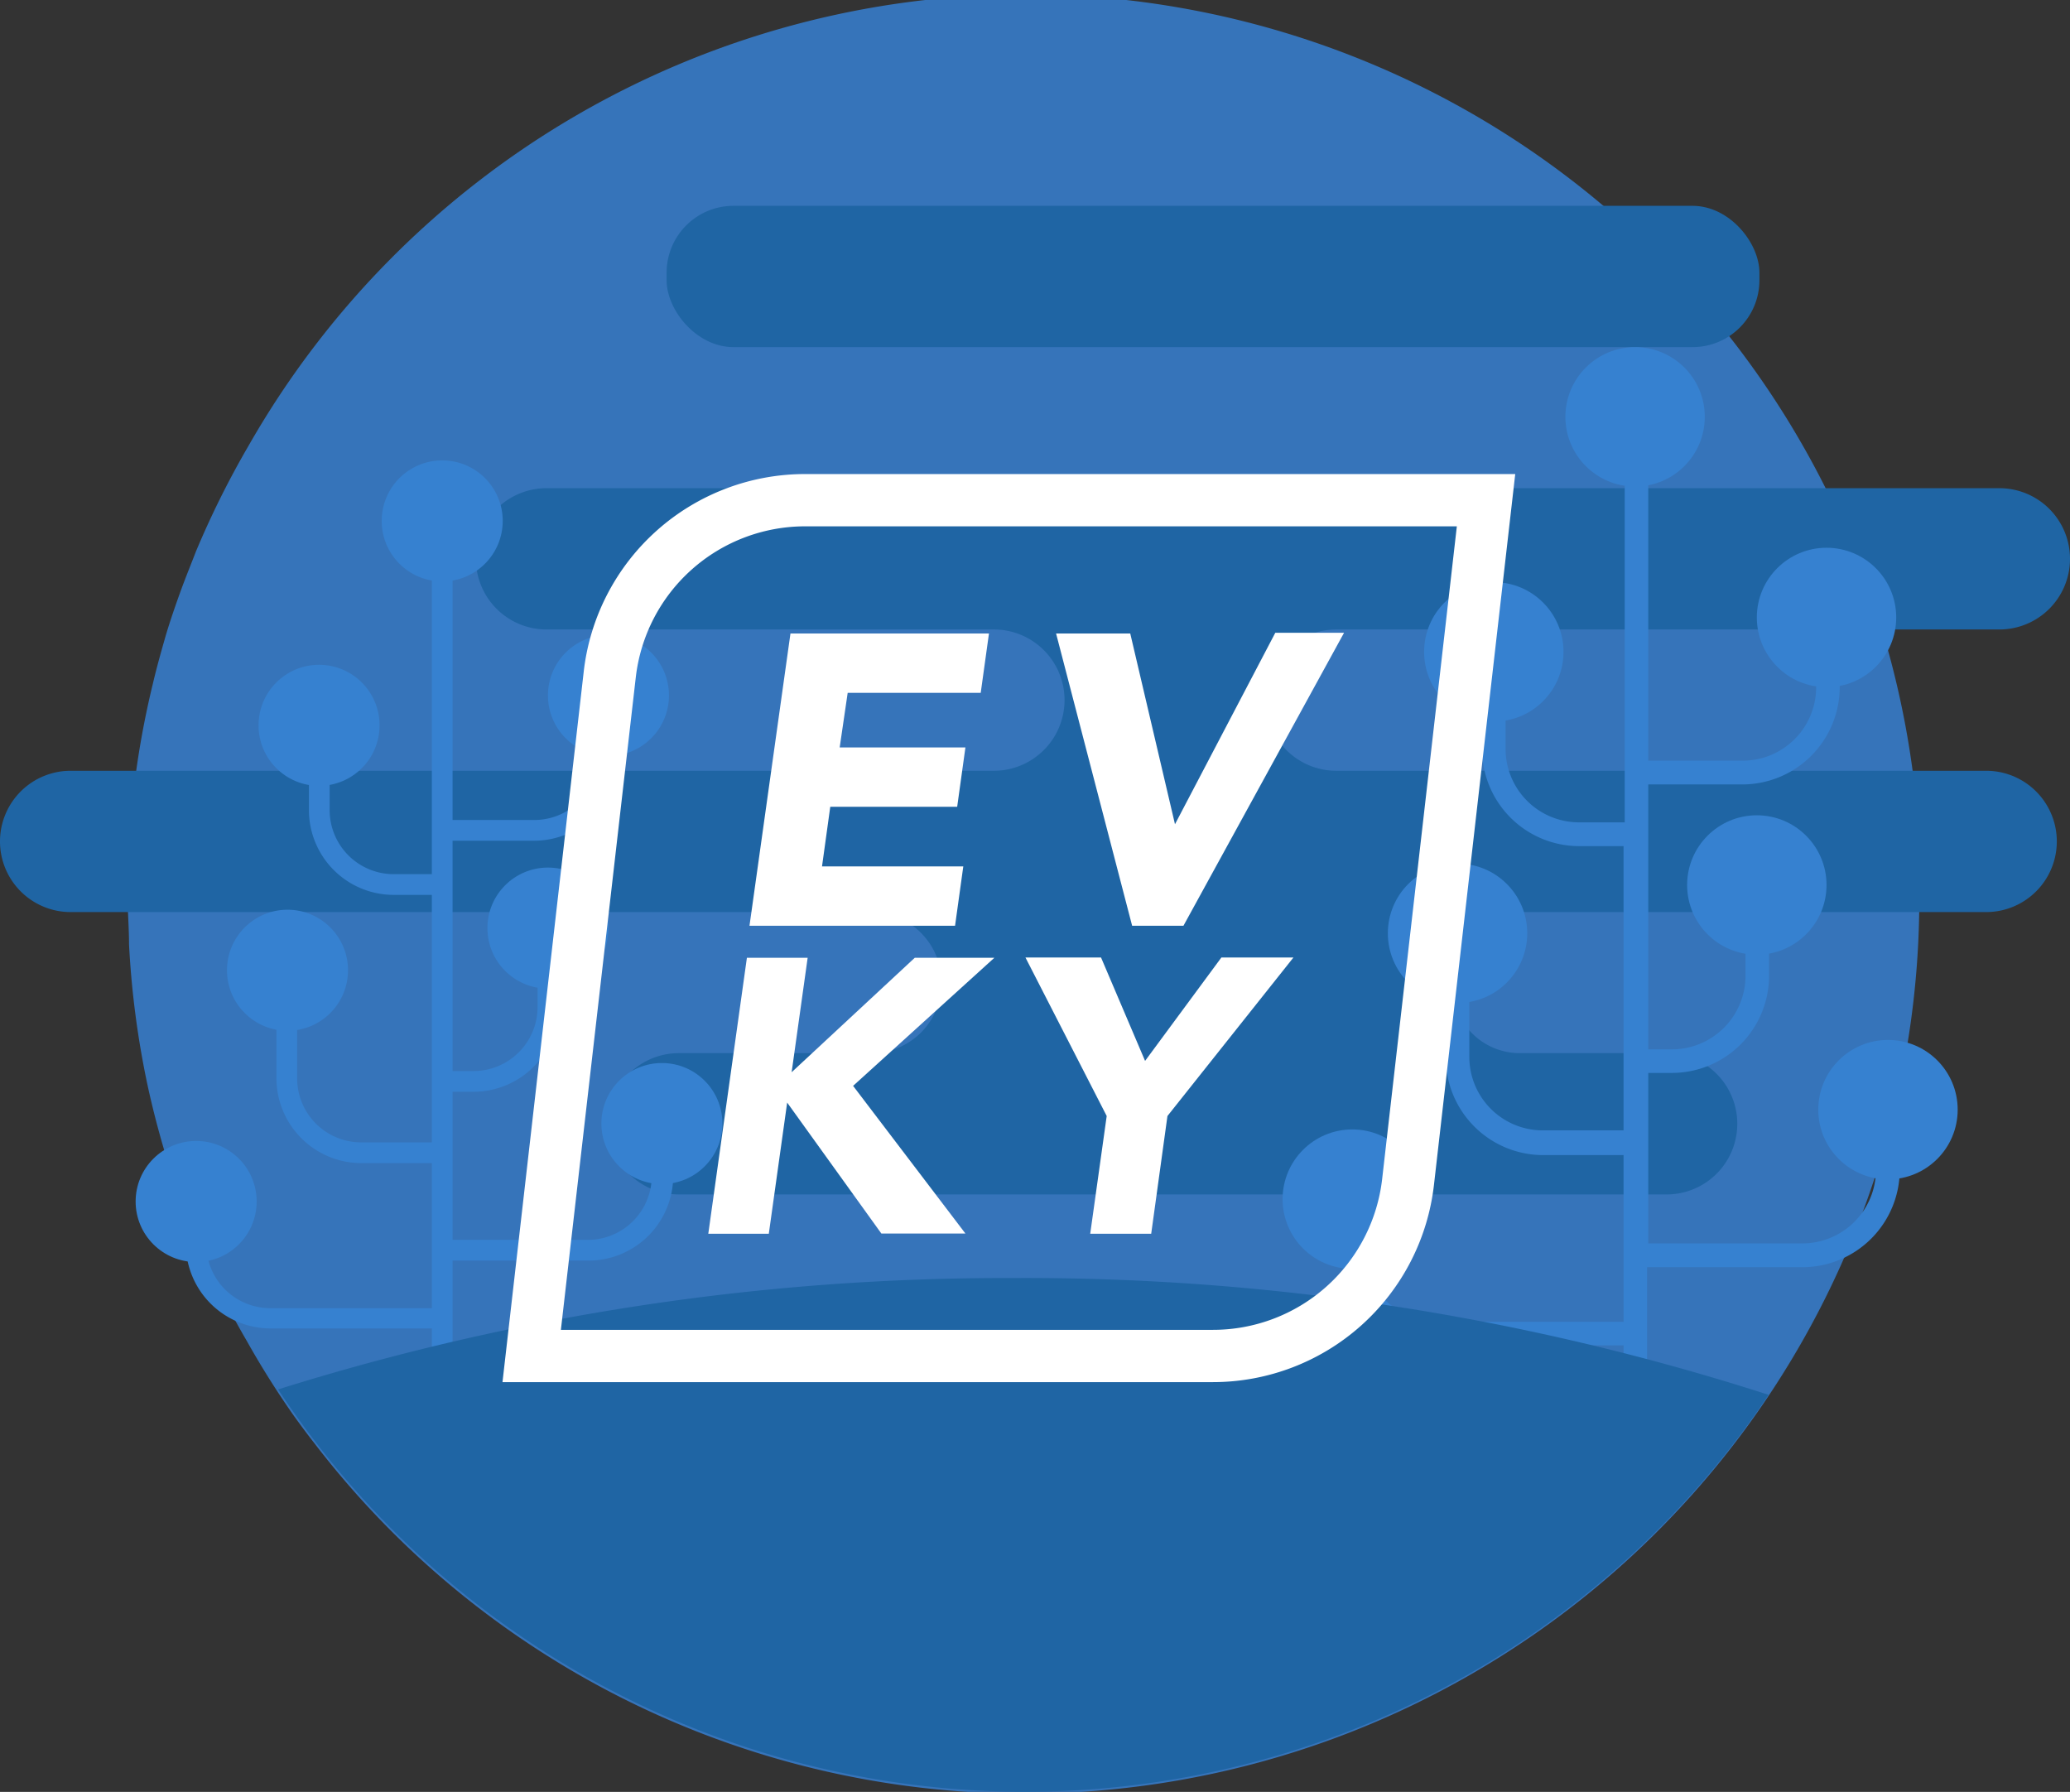 <svg xmlns="http://www.w3.org/2000/svg" viewBox="0 0 87.91 76.09"><rect x="0" y="0" width="87.91" height="76.09" fill="#333333" stroke="none"/><defs><style>.cls-1{fill:#3674ba;}.cls-2{fill:#1f65a4;}.cls-3{fill:#3681d0;}.cls-4{fill:#fff;}</style></defs><title>about us circle</title>
<g id="Layer_2" data-name="Layer 2"><g id="Layer_1-2" data-name="Layer 1"><path class="cls-1" d="M81.51,38A38,38,0,0,1,13.34,61.27c-.29-.37-.58-.76-.86-1.15a37.38,37.38,0,0,1-2-3.18A38.07,38.07,0,0,1,8.06,52a38.72,38.72,0,0,1-1.79-5.9,38.16,38.16,0,0,1-.79-6c0-.68-.06-1.37-.06-2.06A37.76,37.76,0,0,1,6.5,29c.15-.64.33-1.28.51-1.91s.46-1.44.72-2.15c.19-.51.39-1,.59-1.52a38.48,38.48,0,0,1,2.24-4.5,38,38,0,0,1,71,19.1Z"/><rect class="cls-2" x="28.31" y="8.74" width="46.41" height="6" rx="2.84"/><path class="cls-2" d="M0,35.73a3,3,0,0,1,3-3H42.22a3,3,0,0,0,2.11-.88,3,3,0,0,0,.88-2.12,3,3,0,0,0-3-3h-19a3,3,0,0,1-3-3,3,3,0,0,1,3-3H84.91a3,3,0,0,1,3,3,3,3,0,0,1-3,3H56.75a3,3,0,0,0-2.12.88,3,3,0,0,0,2.12,5.12h27.6a3,3,0,0,1,0,6H64.54a2.85,2.85,0,0,0-2.85,2.84v.31a2.85,2.85,0,0,0,2.85,2.84h6.24a3,3,0,0,1,0,6H28.83a3,3,0,0,1,0-6H37a3,3,0,0,0,2.12-.88A3,3,0,0,0,37,38.73H3A3,3,0,0,1,0,35.73Z"/><path class="cls-3" d="M27.68,47.71v2.22A2.72,2.72,0,0,1,25,52.65H19.22V46.36h.89a3.6,3.6,0,0,0,3.6-3.6V39.41h-.88v3.35a2.72,2.72,0,0,1-2.72,2.72h-.89V35.7h3.47a3.6,3.6,0,0,0,3.59-3.6V29.53h-.87V32.1a2.72,2.72,0,0,1-2.72,2.72H19.22V22.12h-.88v15H16.71A2.72,2.72,0,0,1,14,34.39V30.8h-.88v3.59A3.6,3.6,0,0,0,16.71,38h1.63V48.51h-3a2.72,2.72,0,0,1-2.72-2.72V41.2h-.88v4.59a3.61,3.61,0,0,0,3.6,3.6h3v6.16H11.48a2.72,2.72,0,0,1-2.72-2.72V51H7.89v1.81a3.6,3.6,0,0,0,3.59,3.6h6.86v2.21h.88V53.53H25a3.6,3.6,0,0,0,3.59-3.6V47.71Z"/><circle class="cls-3" cx="18.78" cy="22.12" r="2.57"/><circle class="cls-3" cx="13.55" cy="30.8" r="2.57"/><circle class="cls-3" cx="25.84" cy="29.53" r="2.57"/><circle class="cls-3" cx="12.21" cy="41.2" r="2.57"/><circle class="cls-3" cx="23.27" cy="39.41" r="2.57"/><circle class="cls-3" cx="28.11" cy="47.71" r="2.57"/><circle class="cls-3" cx="8.33" cy="51.02" r="2.57"/><path class="cls-3" d="M79.67,47.12v2.55a3.13,3.13,0,0,1-3.12,3.13H70V45.56h1a4.13,4.13,0,0,0,4.13-4.13V37.58h-1v3.85A3.13,3.13,0,0,1,71,44.56H70V33.31h4a4.14,4.14,0,0,0,4.13-4.13v-3h-1v3a3.12,3.12,0,0,1-3.12,3.12H70V17.7h-1V34.92H67.06a3.12,3.12,0,0,1-3.12-3.12V27.68h-1V31.8a4.13,4.13,0,0,0,4.13,4.13h1.88V48H65.52a3.12,3.12,0,0,1-3.12-3.12V39.63h-1v5.29a4.14,4.14,0,0,0,4.13,4.13h3.42v7.08H61.05A3.12,3.12,0,0,1,57.93,53V50.92h-1V53a4.14,4.14,0,0,0,4.13,4.13h7.89v2.54h1V53.81h6.6a4.14,4.14,0,0,0,4.13-4.14V47.12Z"/><circle class="cls-3" cx="69.44" cy="17.7" r="2.96"/><circle class="cls-3" cx="63.44" cy="27.68" r="2.96"/><circle class="cls-3" cx="77.57" cy="26.22" r="2.96"/><circle class="cls-3" cx="61.9" cy="39.63" r="2.96"/><circle class="cls-3" cx="74.61" cy="37.58" r="2.96"/><circle class="cls-3" cx="80.18" cy="47.12" r="2.96"/><circle class="cls-3" cx="57.43" cy="50.92" r="2.96"/><path class="cls-2" d="M75.11,59.23A38,38,0,0,1,11.81,59,103.23,103.23,0,0,1,43,54.27,103,103,0,0,1,75.11,59.23Z"/><g id="Layer_1-2-2" data-name="Layer 1-2"><path class="cls-4" d="M33.57,26.9H42l-.35,2.52H36l-.34,2.32H41l-.35,2.52H35.26l-.35,2.53h6l-.35,2.52H31.83Z"/><path class="cls-4" d="M44.85,26.9H48L49.9,35h0l4.26-8.13h2.92L50.26,39.31H48.08Z"/><path class="cls-4" d="M31.72,40.67H34.3l-.68,4.86,5.23-4.86h3.38l-6,5.44L41,52.38H37.43l-4-5.56-.78,5.57H30.08Z"/><path class="cls-4" d="M47,47.39l-3.45-6.73h3.21l1.87,4.39,3.24-4.39h3.06l-5.35,6.73-.69,5H46.3Z"/><path class="cls-4" d="M51.51,58.69H21.34l3.45-30.17a9.46,9.46,0,0,1,9.4-8.39H64.35L60.9,50.3A9.45,9.45,0,0,1,51.51,58.69ZM23.82,56.47H51.51a7.23,7.23,0,0,0,7.19-6.42l3.17-27.7H34.19A7.24,7.24,0,0,0,27,28.77Z"/></g></g></g></svg>